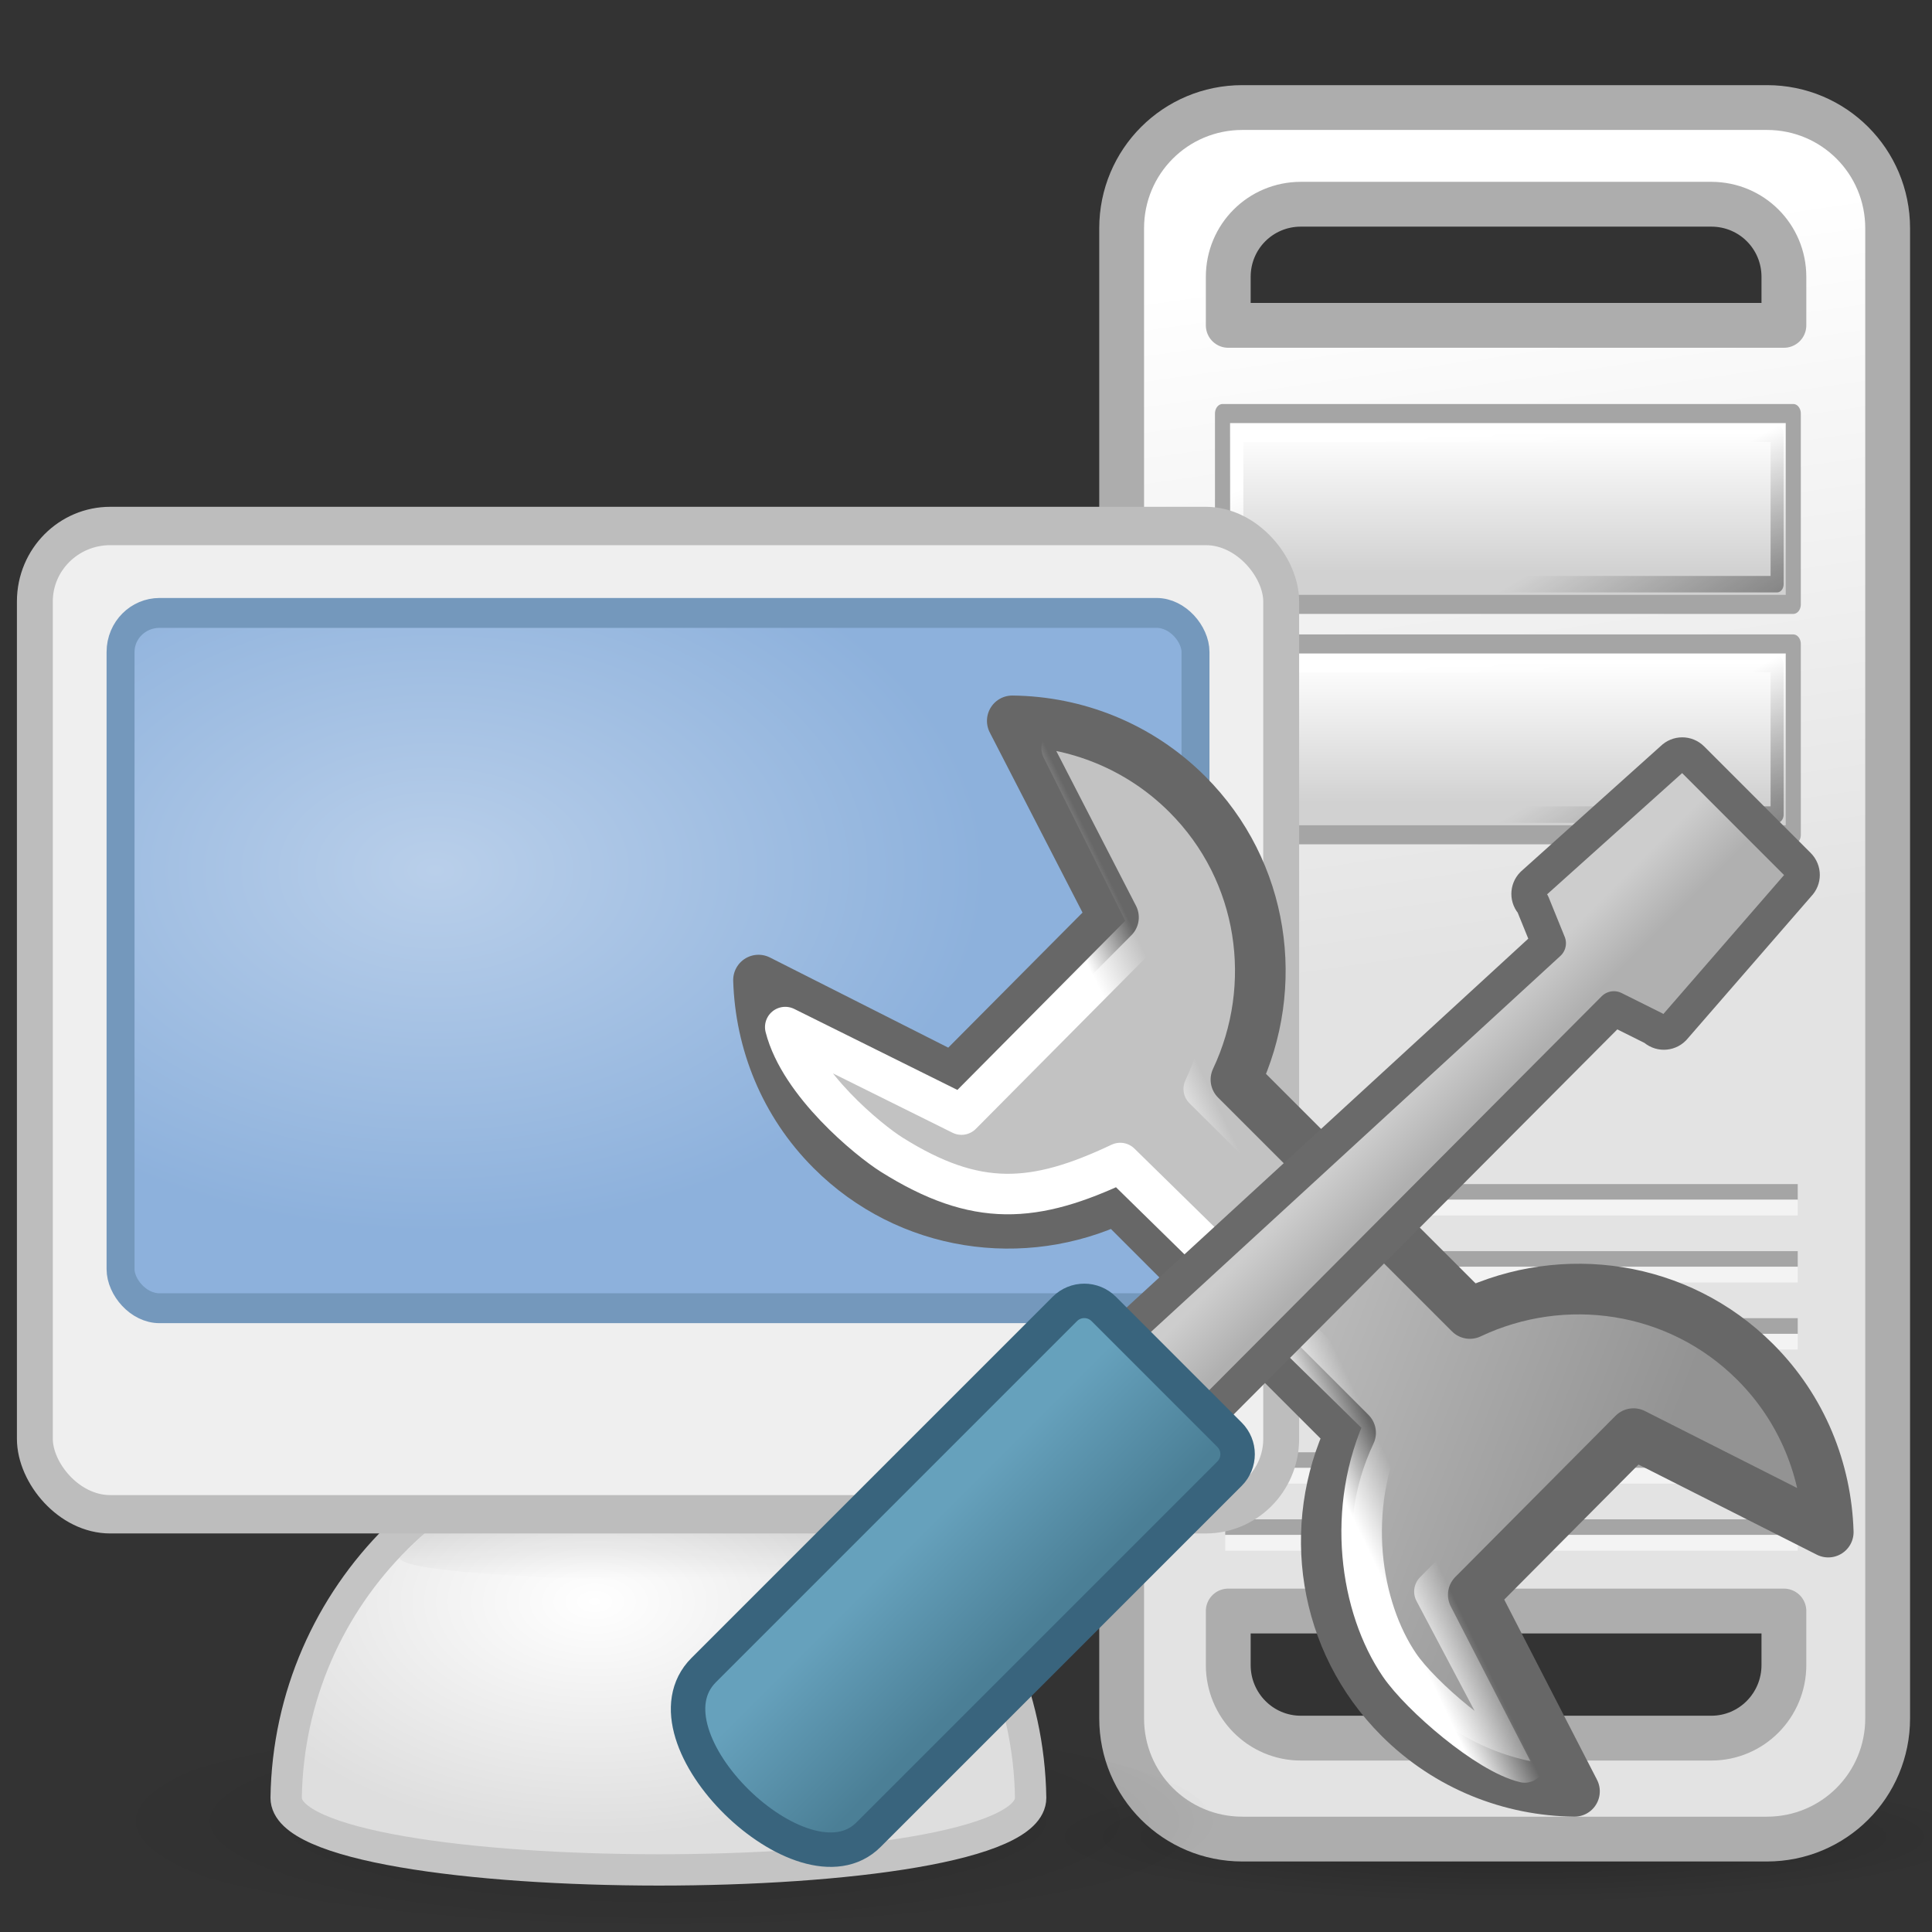 <?xml version="1.0" encoding="UTF-8" standalone="no"?>
<!-- Created with Inkscape (http://www.inkscape.org/) -->
<svg
   xmlns:dc="http://purl.org/dc/elements/1.1/"
   xmlns:cc="http://web.resource.org/cc/"
   xmlns:rdf="http://www.w3.org/1999/02/22-rdf-syntax-ns#"
   xmlns:svg="http://www.w3.org/2000/svg"
   xmlns="http://www.w3.org/2000/svg"
   xmlns:xlink="http://www.w3.org/1999/xlink"
   xmlns:sodipodi="http://inkscape.sourceforge.net/DTD/sodipodi-0.dtd"
   xmlns:inkscape="http://www.inkscape.org/namespaces/inkscape"
   width="128px"
   height="128px"
   id="svg2"
   sodipodi:version="0.32"
   inkscape:version="0.42.2"
   sodipodi:docbase="/home/silvestre/Desktop/Nuovo!/scalable/apps"
   sodipodi:docname="gnome-server-config.svg">
  <rect width="100%" height="100%" fill="#333333" stroke="none"/>
  <defs
     id="defs4">
    <linearGradient
       inkscape:collect="always"
       id="linearGradient5213">
      <stop
         style="stop-color:#000000;stop-opacity:0.671"
         offset="0"
         id="stop5215" />
      <stop
         style="stop-color:#000000;stop-opacity:0;"
         offset="1"
         id="stop5217" />
    </linearGradient>
    <linearGradient
       inkscape:collect="always"
       id="linearGradient5203">
      <stop
         style="stop-color:#ffffff;stop-opacity:1;"
         offset="0"
         id="stop5205" />
      <stop
         style="stop-color:#ffffff;stop-opacity:0;"
         offset="1"
         id="stop5207" />
    </linearGradient>
    <linearGradient
       id="linearGradient5193">
      <stop
         style="stop-color:#d1d1d1;stop-opacity:1;"
         offset="0"
         id="stop5195" />
      <stop
         style="stop-color:#ffffff;stop-opacity:1;"
         offset="1"
         id="stop5197" />
    </linearGradient>
    <linearGradient
       id="linearGradient2152">
      <stop
         style="stop-color:#000000;stop-opacity:0.242;"
         offset="0"
         id="stop2154" />
      <stop
         style="stop-color:#000000;stop-opacity:0;"
         offset="1"
         id="stop2156" />
    </linearGradient>
    <linearGradient
       id="linearGradient2134">
      <stop
         style="stop-color:#e3e3e3;stop-opacity:1;"
         offset="0"
         id="stop2136" />
      <stop
         style="stop-color:#ffffff;stop-opacity:1;"
         offset="1"
         id="stop2138" />
    </linearGradient>
    <linearGradient
       inkscape:collect="always"
       id="linearGradient13134">
      <stop
         style="stop-color:#ffffff;stop-opacity:1;"
         offset="0"
         id="stop13136" />
      <stop
         style="stop-color:#ffffff;stop-opacity:0;"
         offset="1"
         id="stop13138" />
    </linearGradient>
    <linearGradient
       id="linearGradient12383">
      <stop
         style="stop-color:#000000;stop-opacity:0.51;"
         offset="0"
         id="stop12385" />
      <stop
         style="stop-color:#000000;stop-opacity:0;"
         offset="1"
         id="stop12387" />
    </linearGradient>
    <linearGradient
       id="linearGradient11645">
      <stop
         style="stop-color:#000000;stop-opacity:0.15;"
         offset="0"
         id="stop11647" />
      <stop
         style="stop-color:#000000;stop-opacity:0;"
         offset="1"
         id="stop11649" />
    </linearGradient>
    <linearGradient
       id="linearGradient10904">
      <stop
         style="stop-color:#ffffff;stop-opacity:1;"
         offset="0"
         id="stop10906" />
      <stop
         style="stop-color:#dedede;stop-opacity:1;"
         offset="1"
         id="stop10908" />
    </linearGradient>
    <linearGradient
       id="linearGradient7978">
      <stop
         style="stop-color:#b9cfea;stop-opacity:1;"
         offset="0"
         id="stop7980" />
      <stop
         style="stop-color:#8db1dc;stop-opacity:1;"
         offset="1"
         id="stop7982" />
    </linearGradient>
    <radialGradient
       inkscape:collect="always"
       xlink:href="#linearGradient11645"
       id="radialGradient1394"
       gradientUnits="userSpaceOnUse"
       gradientTransform="matrix(1,0,0,0.213,3.330669e-16,92.626)"
       cx="65.382"
       cy="117.754"
       fx="65.382"
       fy="117.754"
       r="45.901" />
    <radialGradient
       inkscape:collect="always"
       xlink:href="#linearGradient10904"
       id="radialGradient1396"
       gradientUnits="userSpaceOnUse"
       gradientTransform="matrix(0.847,0,0,0.514,10.069,50.456)"
       cx="58.596"
       cy="96.206"
       fx="58.596"
       fy="96.206"
       r="37.141" />
    <linearGradient
       inkscape:collect="always"
       xlink:href="#linearGradient12383"
       id="linearGradient1398"
       gradientUnits="userSpaceOnUse"
       x1="66.415"
       y1="73.138"
       x2="66.415"
       y2="98.196" />
    <radialGradient
       inkscape:collect="always"
       xlink:href="#linearGradient7978"
       id="radialGradient1400"
       gradientUnits="userSpaceOnUse"
       gradientTransform="matrix(1,0,0,0.614,5.570631e-16,20.958)"
       cx="46.232"
       cy="30.303"
       fx="46.232"
       fy="30.303"
       r="46.119" />
    <linearGradient
       inkscape:collect="always"
       xlink:href="#linearGradient13134"
       id="linearGradient1402"
       gradientUnits="userSpaceOnUse"
       x1="101.305"
       y1="78.879"
       x2="101.305"
       y2="82.545" />
    <linearGradient
       inkscape:collect="always"
       xlink:href="#linearGradient2134"
       id="linearGradient2140"
       x1="106.954"
       y1="63.827"
       x2="100.024"
       y2="16.488"
       gradientUnits="userSpaceOnUse"
       gradientTransform="matrix(1,0,0,0.98,-0.345,-0.199)" />
    <radialGradient
       inkscape:collect="always"
       xlink:href="#linearGradient2152"
       id="radialGradient2158"
       cx="96.853"
       cy="121.657"
       fx="96.853"
       fy="121.657"
       r="30.983"
       gradientTransform="matrix(1,0,0,0.142,0,104.414)"
       gradientUnits="userSpaceOnUse" />
    <linearGradient
       inkscape:collect="always"
       xlink:href="#linearGradient5193"
       id="linearGradient5234"
       gradientUnits="userSpaceOnUse"
       x1="96.609"
       y1="37.246"
       x2="96.609"
       y2="29.928" />
    <linearGradient
       inkscape:collect="always"
       xlink:href="#linearGradient5203"
       id="linearGradient5236"
       gradientUnits="userSpaceOnUse"
       gradientTransform="matrix(0.947,0,0,0.788,5.276,7.191)"
       x1="83.945"
       y1="31.564"
       x2="85.912"
       y2="36.893" />
    <linearGradient
       inkscape:collect="always"
       xlink:href="#linearGradient5213"
       id="linearGradient5238"
       gradientUnits="userSpaceOnUse"
       x1="118.17"
       y1="45.785"
       x2="111.827"
       y2="32.367" />
    <linearGradient
       inkscape:collect="always"
       xlink:href="#linearGradient5193"
       id="linearGradient5240"
       gradientUnits="userSpaceOnUse"
       x1="96.609"
       y1="37.246"
       x2="96.609"
       y2="29.928" />
    <linearGradient
       inkscape:collect="always"
       xlink:href="#linearGradient5203"
       id="linearGradient5242"
       gradientUnits="userSpaceOnUse"
       gradientTransform="matrix(0.947,0,0,0.788,5.276,7.191)"
       x1="83.945"
       y1="31.564"
       x2="85.912"
       y2="36.893" />
    <linearGradient
       inkscape:collect="always"
       xlink:href="#linearGradient5213"
       id="linearGradient5244"
       gradientUnits="userSpaceOnUse"
       x1="118.17"
       y1="45.785"
       x2="111.827"
       y2="32.367" />
    <linearGradient
       y2="114.889"
       x2="-33.712"
       y1="114.889"
       x1="-55.262"
       gradientUnits="userSpaceOnUse"
       id="linearGradient5009"
       xlink:href="#linearGradient4987"
       inkscape:collect="always" />
    <linearGradient
       y2="39.354"
       x2="-41.322"
       y1="39.354"
       x1="-50.5"
       gradientUnits="userSpaceOnUse"
       id="linearGradient5007"
       xlink:href="#linearGradient4995"
       inkscape:collect="always" />
    <linearGradient
       y2="41.8"
       x2="71.583"
       y1="42.835"
       x1="66.061"
       gradientUnits="userSpaceOnUse"
       id="linearGradient3523"
       xlink:href="#linearGradient3501"
       inkscape:collect="always" />
    <linearGradient
       y2="84.528"
       x2="111.094"
       y1="58.307"
       x1="75.213"
       gradientUnits="userSpaceOnUse"
       id="linearGradient3521"
       xlink:href="#linearGradient3509"
       inkscape:collect="always" />
    <linearGradient
       id="linearGradient3501"
       inkscape:collect="always">
      <stop
         id="stop3503"
         offset="0"
         style="stop-color:#ffffff;stop-opacity:1;" />
      <stop
         id="stop3505"
         offset="1"
         style="stop-color:#ffffff;stop-opacity:0;" />
    </linearGradient>
    <linearGradient
       id="linearGradient3509"
       inkscape:collect="always">
      <stop
         id="stop3511"
         offset="0"
         style="stop-color:#c2c2c2;stop-opacity:1" />
      <stop
         id="stop3513"
         offset="1"
         style="stop-color:#939393;stop-opacity:1" />
    </linearGradient>
    <linearGradient
       id="linearGradient4987"
       inkscape:collect="always">
      <stop
         id="stop4989"
         offset="0"
         style="stop-color:#66a1bc;stop-opacity:1" />
      <stop
         id="stop4991"
         offset="1"
         style="stop-color:#4b7f96;stop-opacity:1" />
    </linearGradient>
    <linearGradient
       id="linearGradient4995"
       inkscape:collect="always">
      <stop
         id="stop4997"
         offset="0"
         style="stop-color:#cdcdcd;stop-opacity:1" />
      <stop
         id="stop4999"
         offset="1"
         style="stop-color:#b0b0b0;stop-opacity:1" />
    </linearGradient>
  </defs>
  <sodipodi:namedview
     id="base"
     pagecolor="#ffffff"
     bordercolor="#666666"
     borderopacity="1.0"
     inkscape:pageopacity="0.0"
     inkscape:pageshadow="2"
     inkscape:zoom="0.51237619"
     inkscape:cx="110.46381"
     inkscape:cy="88.379011"
     inkscape:document-units="px"
     inkscape:current-layer="layer1"
     showguides="true"
     inkscape:guide-bbox="true"
     inkscape:window-width="772"
     inkscape:window-height="543"
     inkscape:window-x="57"
     inkscape:window-y="152" />
  <g
     inkscape:label="Layer 1"
     inkscape:groupmode="layer"
     id="layer1">
    <path
       sodipodi:type="arc"
       style="fill:url(#radialGradient2158);fill-opacity:1;stroke:none;stroke-width:3;stroke-linecap:round;stroke-linejoin:round;stroke-miterlimit:4;stroke-dasharray:none;stroke-opacity:1"
       id="path2142"
       sodipodi:cx="96.852661"
       sodipodi:cy="121.65701"
       sodipodi:rx="30.983093"
       sodipodi:ry="4.3913045"
       d="M 127.836 121.657 A 30.983 4.391 0 1 1  65.87,121.657 A 30.983 4.391 0 1 1  127.836 121.657 z"
       transform="translate(3.415,0)" />
    <path
       style="fill:url(#linearGradient2140);fill-opacity:1;stroke:#adadad;stroke-width:2.969;stroke-linecap:round;stroke-linejoin:round;stroke-miterlimit:4;stroke-dasharray:none;stroke-opacity:1"
       d="M 82.312,7.125 C 77.88,7.125 74.312,10.693 74.312,15.125 L 74.312,113.844 C 74.312,118.276 77.88,121.844 82.312,121.844 L 117.062,121.844 C 121.495,121.844 125.062,118.276 125.062,113.844 L 125.062,15.125 C 125.062,10.693 121.495,7.125 117.062,7.125 L 82.312,7.125 z M 86.188,13.531 L 113.375,13.531 C 116.046,13.531 118.188,15.673 118.188,18.344 L 118.188,21.556 C 107.631,21.556 88.953,21.556 81.375,21.556 L 81.375,18.344 C 81.375,15.673 83.517,13.531 86.188,13.531 z M 81.375,106.734 C 88.953,106.734 107.631,106.734 118.188,106.734 L 118.188,110.312 C 118.188,112.983 116.046,115.156 113.375,115.156 L 86.188,115.156 C 83.517,115.156 81.375,112.983 81.375,110.312 L 81.375,106.734 z "
       id="rect1404"
       sodipodi:nodetypes="ccccccccccccccccccccccc" />
    <g
       id="g4445"
       transform="translate(0,3.171)">
      <g
         transform="translate(0,0.259)"
         id="g4397">
        <path
           id="path4399"
           d="M 81.175,97.751 L 119.104,97.751"
           style="fill:none;fill-opacity:0.75;fill-rule:evenodd;stroke:#a5a5a5;stroke-width:1.043px;stroke-linecap:butt;stroke-linejoin:miter;stroke-opacity:1" />
        <path
           id="path4401"
           d="M 81.175,98.786 L 119.104,98.786"
           style="fill:none;fill-opacity:1;fill-rule:evenodd;stroke:#f3f3f3;stroke-width:1.043px;stroke-linecap:butt;stroke-linejoin:miter;stroke-opacity:1" />
      </g>
      <g
         id="g4403"
         transform="translate(0,-4.183)">
        <path
           id="path4405"
           d="M 81.175,97.751 L 119.104,97.751"
           style="fill:none;fill-opacity:0.75;fill-rule:evenodd;stroke:#a5a5a5;stroke-width:1.043px;stroke-linecap:butt;stroke-linejoin:miter;stroke-opacity:1" />
        <path
           id="path4407"
           d="M 81.175,98.786 L 119.104,98.786"
           style="fill:none;fill-opacity:1;fill-rule:evenodd;stroke:#f3f3f3;stroke-width:1.043px;stroke-linecap:butt;stroke-linejoin:miter;stroke-opacity:1" />
      </g>
      <g
         transform="translate(0,-8.625)"
         id="g4393">
        <path
           style="fill:none;fill-opacity:0.75;fill-rule:evenodd;stroke:#a5a5a5;stroke-width:1.043px;stroke-linecap:butt;stroke-linejoin:miter;stroke-opacity:1"
           d="M 81.175,97.751 L 119.104,97.751"
           id="path3663" />
        <path
           style="fill:none;fill-opacity:1;fill-rule:evenodd;stroke:#f3f3f3;stroke-width:1.043px;stroke-linecap:butt;stroke-linejoin:miter;stroke-opacity:1"
           d="M 81.175,98.786 L 119.104,98.786"
           id="path3665" />
      </g>
      <g
         transform="translate(0,-13.068)"
         id="g4427">
        <path
           id="path4429"
           d="M 81.175,97.751 L 119.104,97.751"
           style="fill:none;fill-opacity:0.75;fill-rule:evenodd;stroke:#a5a5a5;stroke-width:1.043px;stroke-linecap:butt;stroke-linejoin:miter;stroke-opacity:1" />
        <path
           id="path4431"
           d="M 81.175,98.786 L 119.104,98.786"
           style="fill:none;fill-opacity:1;fill-rule:evenodd;stroke:#f3f3f3;stroke-width:1.043px;stroke-linecap:butt;stroke-linejoin:miter;stroke-opacity:1" />
      </g>
      <g
         id="g4433"
         transform="translate(0,-17.51)">
        <path
           id="path4435"
           d="M 81.175,97.751 L 119.104,97.751"
           style="fill:none;fill-opacity:0.75;fill-rule:evenodd;stroke:#a5a5a5;stroke-width:1.043px;stroke-linecap:butt;stroke-linejoin:miter;stroke-opacity:1" />
        <path
           id="path4437"
           d="M 81.175,98.786 L 119.104,98.786"
           style="fill:none;fill-opacity:1;fill-rule:evenodd;stroke:#f3f3f3;stroke-width:1.043px;stroke-linecap:butt;stroke-linejoin:miter;stroke-opacity:1" />
      </g>
      <g
         transform="translate(0,-21.952)"
         id="g4439">
        <path
           style="fill:none;fill-opacity:0.75;fill-rule:evenodd;stroke:#a5a5a5;stroke-width:1.043px;stroke-linecap:butt;stroke-linejoin:miter;stroke-opacity:1"
           d="M 81.175,97.751 L 119.104,97.751"
           id="path4441" />
        <path
           style="fill:none;fill-opacity:1;fill-rule:evenodd;stroke:#f3f3f3;stroke-width:1.043px;stroke-linecap:butt;stroke-linejoin:miter;stroke-opacity:1"
           d="M 81.175,98.786 L 119.104,98.786"
           id="path4443" />
      </g>
    </g>
    <g
       id="g5226"
       transform="matrix(1,0,0,1.264,0,-9.197)">
      <rect
         style="fill:url(#linearGradient5234);fill-opacity:1;stroke:#a5a5a5;stroke-width:1;stroke-linecap:round;stroke-linejoin:round;stroke-miterlimit:4;stroke-dasharray:none;stroke-opacity:1"
         id="rect5228"
         width="37.814"
         height="10.002"
         x="80.995"
         y="28.952" />
      <rect
         style="fill:none;fill-opacity:1;stroke:url(#linearGradient5236);stroke-width:0.864;stroke-linecap:round;stroke-linejoin:round;stroke-miterlimit:4;stroke-dasharray:none;stroke-opacity:1"
         id="rect5230"
         width="35.794"
         height="7.884"
         x="81.944"
         y="30.011" />
      <rect
         style="fill:none;fill-opacity:1;stroke:url(#linearGradient5238);stroke-width:0.864;stroke-linecap:round;stroke-linejoin:round;stroke-miterlimit:4;stroke-dasharray:none;stroke-opacity:1"
         id="rect5232"
         width="35.794"
         height="7.884"
         x="81.944"
         y="30.011" />
    </g>
    <g
       id="g5221"
       transform="matrix(1,0,0,1.264,0,6.069)">
      <rect
         y="28.952"
         x="80.995"
         height="10.002"
         width="37.814"
         id="rect4465"
         style="fill:url(#linearGradient5240);fill-opacity:1;stroke:#a5a5a5;stroke-width:1;stroke-linecap:round;stroke-linejoin:round;stroke-miterlimit:4;stroke-dasharray:none;stroke-opacity:1" />
      <rect
         y="30.011"
         x="81.944"
         height="7.884"
         width="35.794"
         id="rect5201"
         style="fill:none;fill-opacity:1;stroke:url(#linearGradient5242);stroke-width:0.864;stroke-linecap:round;stroke-linejoin:round;stroke-miterlimit:4;stroke-dasharray:none;stroke-opacity:1" />
      <rect
         y="30.011"
         x="81.944"
         height="7.884"
         width="35.794"
         id="rect5211"
         style="fill:none;fill-opacity:1;stroke:url(#linearGradient5244);stroke-width:0.864;stroke-linecap:round;stroke-linejoin:round;stroke-miterlimit:4;stroke-dasharray:none;stroke-opacity:1" />
    </g>
    <g
       id="g1383"
       transform="matrix(0.817,0,0,0.817,-9.372,24.485)">
      <g
         id="g13148">
        <path
           sodipodi:type="arc"
           style="fill:url(#radialGradient1394);fill-opacity:1;stroke:none;stroke-width:3;stroke-linecap:round;stroke-linejoin:miter;stroke-miterlimit:4;stroke-dasharray:none;stroke-opacity:1"
           id="path10917"
           sodipodi:cx="65.381645"
           sodipodi:cy="117.75362"
           sodipodi:rx="44.400970"
           sodipodi:ry="8.2946863"
           d="M 109.783 117.754 A 44.401 8.295 0 1 1  20.981,117.754 A 44.401 8.295 0 1 1  109.783 117.754 z" />
        <path
           style="fill:url(#radialGradient1396);fill-opacity:1;stroke:#c4c4c4;stroke-width:2.541;stroke-linecap:round;stroke-linejoin:miter;stroke-miterlimit:4;stroke-dasharray:none;stroke-opacity:1"
           d="M 64.849,86.019 C 48.309,86.019 34.924,99.34 34.676,115.821 C 34.676,123.593 95.049,123.637 95.049,115.821 C 94.801,99.34 81.39,86.019 64.849,86.019 z "
           id="path9442"
           sodipodi:nodetypes="cccc" />
        <path
           style="fill:url(#linearGradient1398);fill-opacity:1;stroke:none;stroke-width:1.802;stroke-linecap:round;stroke-linejoin:miter;stroke-miterlimit:4;stroke-dasharray:none;stroke-opacity:1"
           d="M 64.594,88.148 C 52.165,88.148 47.126,93.045 43.882,96.345 C 43.882,98.487 86.281,98.944 86.281,96.789 C 81.823,92.195 77.022,88.148 64.594,88.148 z "
           id="path11653"
           sodipodi:nodetypes="cccc" />
      </g>
      <g
         transform="matrix(0.97,0,0,1.037,1.916,-0.408)"
         id="g13142">
        <rect
           style="fill:#efefef;fill-opacity:1;stroke:#bdbdbd;stroke-width:3;stroke-linecap:round;stroke-linejoin:miter;stroke-miterlimit:4;stroke-dasharray:none;stroke-opacity:1"
           id="rect5796"
           width="104.194"
           height="77.283"
           x="12.765"
           y="12.625"
           rx="6.303"
           ry="5.902" />
        <rect
           style="fill:url(#radialGradient1400);fill-opacity:1;stroke:#7498bc;stroke-width:2.337;stroke-linecap:round;stroke-linejoin:miter;stroke-miterlimit:4;stroke-dasharray:none;stroke-opacity:1"
           id="rect6524"
           width="89.865"
           height="54.372"
           x="19.93"
           y="19.423"
           rx="3.259"
           ry="3.051" />
        <path
           sodipodi:type="arc"
           style="fill:#8ddc8f;fill-opacity:1;stroke:#57c076;stroke-width:1;stroke-linecap:round;stroke-linejoin:miter;stroke-miterlimit:4;stroke-dasharray:none;stroke-opacity:1"
           id="path8712"
           sodipodi:cx="99.841194"
           sodipodi:cy="78.414848"
           sodipodi:rx="3.5984302"
           sodipodi:ry="3.5984302"
           d="M 103.44 78.415 A 3.598 3.598 0 1 1  96.243,78.415 A 3.598 3.598 0 1 1  103.44 78.415 z"
           transform="matrix(0.911,0,0,0.911,10.378,10.392)" />
        <path
           sodipodi:type="arc"
           style="fill:url(#linearGradient1402);fill-opacity:1;stroke:none;stroke-width:3;stroke-linecap:round;stroke-linejoin:miter;stroke-miterlimit:4;stroke-dasharray:none;stroke-opacity:1"
           id="path12406"
           sodipodi:cx="101.54178"
           sodipodi:cy="81.574127"
           sodipodi:rx="2.0485175"
           sodipodi:ry="1.6172507"
           d="M 103.59 81.574 A 2.049 1.617 0 1 1  99.493,81.574 A 2.049 1.617 0 1 1  103.59 81.574 z"
           transform="translate(-0.216,-0.819)" />
      </g>
    </g>
    <g
       id="g3426"
       inkscape:label="Layer 1"
       transform="matrix(0.671,0,0,0.671,39.854,39.392)">
      <g
         transform="matrix(0.966,-0.259,0.259,0.966,-21.376,23.865)"
         id="g3517">
        <path
           style="opacity:1;color:#000000;fill:url(#linearGradient3521);fill-opacity:1;fill-rule:nonzero;stroke:#676767;stroke-width:5;stroke-linecap:round;stroke-linejoin:round;marker:none;marker-start:none;marker-mid:none;marker-end:none;stroke-miterlimit:4;stroke-dasharray:none;stroke-dashoffset:0;stroke-opacity:1;visibility:visible;display:inline;overflow:visible"
           d="M 62.762,5.031 L 67.388,26.356 L 47.988,37.629 L 31.935,23.262 C 30.54,29.201 31.258,35.652 34.547,41.348 C 39.936,50.682 50.459,55.112 60.493,53.287 L 76.821,81.568 C 70.224,89.346 68.799,100.673 74.188,110.007 C 77.564,115.855 82.972,119.79 89.003,121.481 L 84.377,100.155 L 103.777,88.882 L 119.83,103.25 C 121.225,97.311 120.507,90.86 117.218,85.164 C 111.829,75.83 101.279,71.415 91.245,73.24 L 74.917,44.959 C 81.514,37.181 82.967,25.838 77.578,16.504 C 74.201,10.656 68.793,6.721 62.762,5.031 z "
           id="path1306" />
        <path
           style="opacity:1;color:#000000;fill:none;fill-opacity:1;fill-rule:nonzero;stroke:url(#linearGradient3523);stroke-width:4;stroke-linecap:round;stroke-linejoin:round;marker:none;marker-start:none;marker-mid:none;marker-end:none;stroke-miterlimit:4;stroke-dasharray:none;stroke-dashoffset:0;stroke-opacity:1;visibility:visible;display:inline;overflow:visible"
           d="M 66.767,8.925 L 70.67,27.99 L 47.852,41.275 L 33.283,28.427 C 33.209,34.225 38.354,41.357 40.166,43.31 C 46.899,50.565 52.536,51.63 61.75,49.954 L 80.403,81.536 C 74.345,88.678 73.275,98.486 75.546,104.968 C 76.766,108.452 81.661,115.66 85.003,117.456 L 80.755,98.849 L 104.182,85.081 L 117.947,97.787 C 119.229,92.333 114.488,86.77 112.865,84.106 C 110.192,79.715 97.497,73.432 89.99,76.572 L 71.61,45.019 C 77.669,37.877 79.319,27.902 76.749,21.013 C 75.248,16.991 71.959,12.03 66.767,8.925 z "
           id="path2773"
           sodipodi:nodetypes="ccccsccsccccsccsc" />
      </g>
      <g
         transform="matrix(0.481,0.481,-0.481,0.481,115.206,62.142)"
         id="g5003">
        <path
           style="color:#000000;fill:url(#linearGradient5007);fill-opacity:1;fill-rule:nonzero;stroke:#6a6a6a;stroke-width:5;stroke-linecap:round;stroke-linejoin:round;marker:none;marker-start:none;marker-mid:none;marker-end:none;stroke-miterlimit:4;stroke-dashoffset:0;stroke-opacity:1;visibility:visible;display:inline;overflow:visible"
           d="M -55.598,-39.923 C -56.706,-39.923 -57.598,-39.031 -57.598,-37.923 L -59.067,-10.682 C -59.067,-9.574 -58.175,-8.682 -57.067,-8.682 L -51.348,-6.267 L -55.842,99.156 C -55.842,100.264 -54.95,101.156 -53.842,101.156 L -39.78,101.156 C -38.672,101.156 -37.78,100.264 -37.78,99.156 L -37.973,-6.267 L -31.785,-8.337 C -30.677,-8.337 -29.785,-9.229 -29.785,-10.337 L -31.723,-37.923 C -31.723,-39.031 -32.615,-39.923 -33.723,-39.923 L -55.598,-39.923 z "
           id="rect3525"
           sodipodi:nodetypes="ccccccccccccccc" />
        <path
           style="color:#000000;fill:url(#linearGradient5009);fill-opacity:1;fill-rule:nonzero;stroke:#39647d;stroke-width:5;stroke-linecap:round;stroke-linejoin:round;marker:none;marker-start:none;marker-mid:none;marker-end:none;stroke-miterlimit:4;stroke-dashoffset:0;stroke-opacity:1;visibility:visible;display:inline;overflow:visible"
           d="M -59.482,76.938 L -33.671,76.938 C -31.455,76.938 -29.671,78.722 -29.671,80.938 L -29.671,155.051 C -29.671,168.326 -63.482,168.878 -63.482,155.051 L -63.482,80.938 C -63.482,78.722 -61.698,76.938 -59.482,76.938 z "
           id="rect4258"
           sodipodi:nodetypes="ccccccc" />
      </g>
    </g>
  </g>
</svg>
